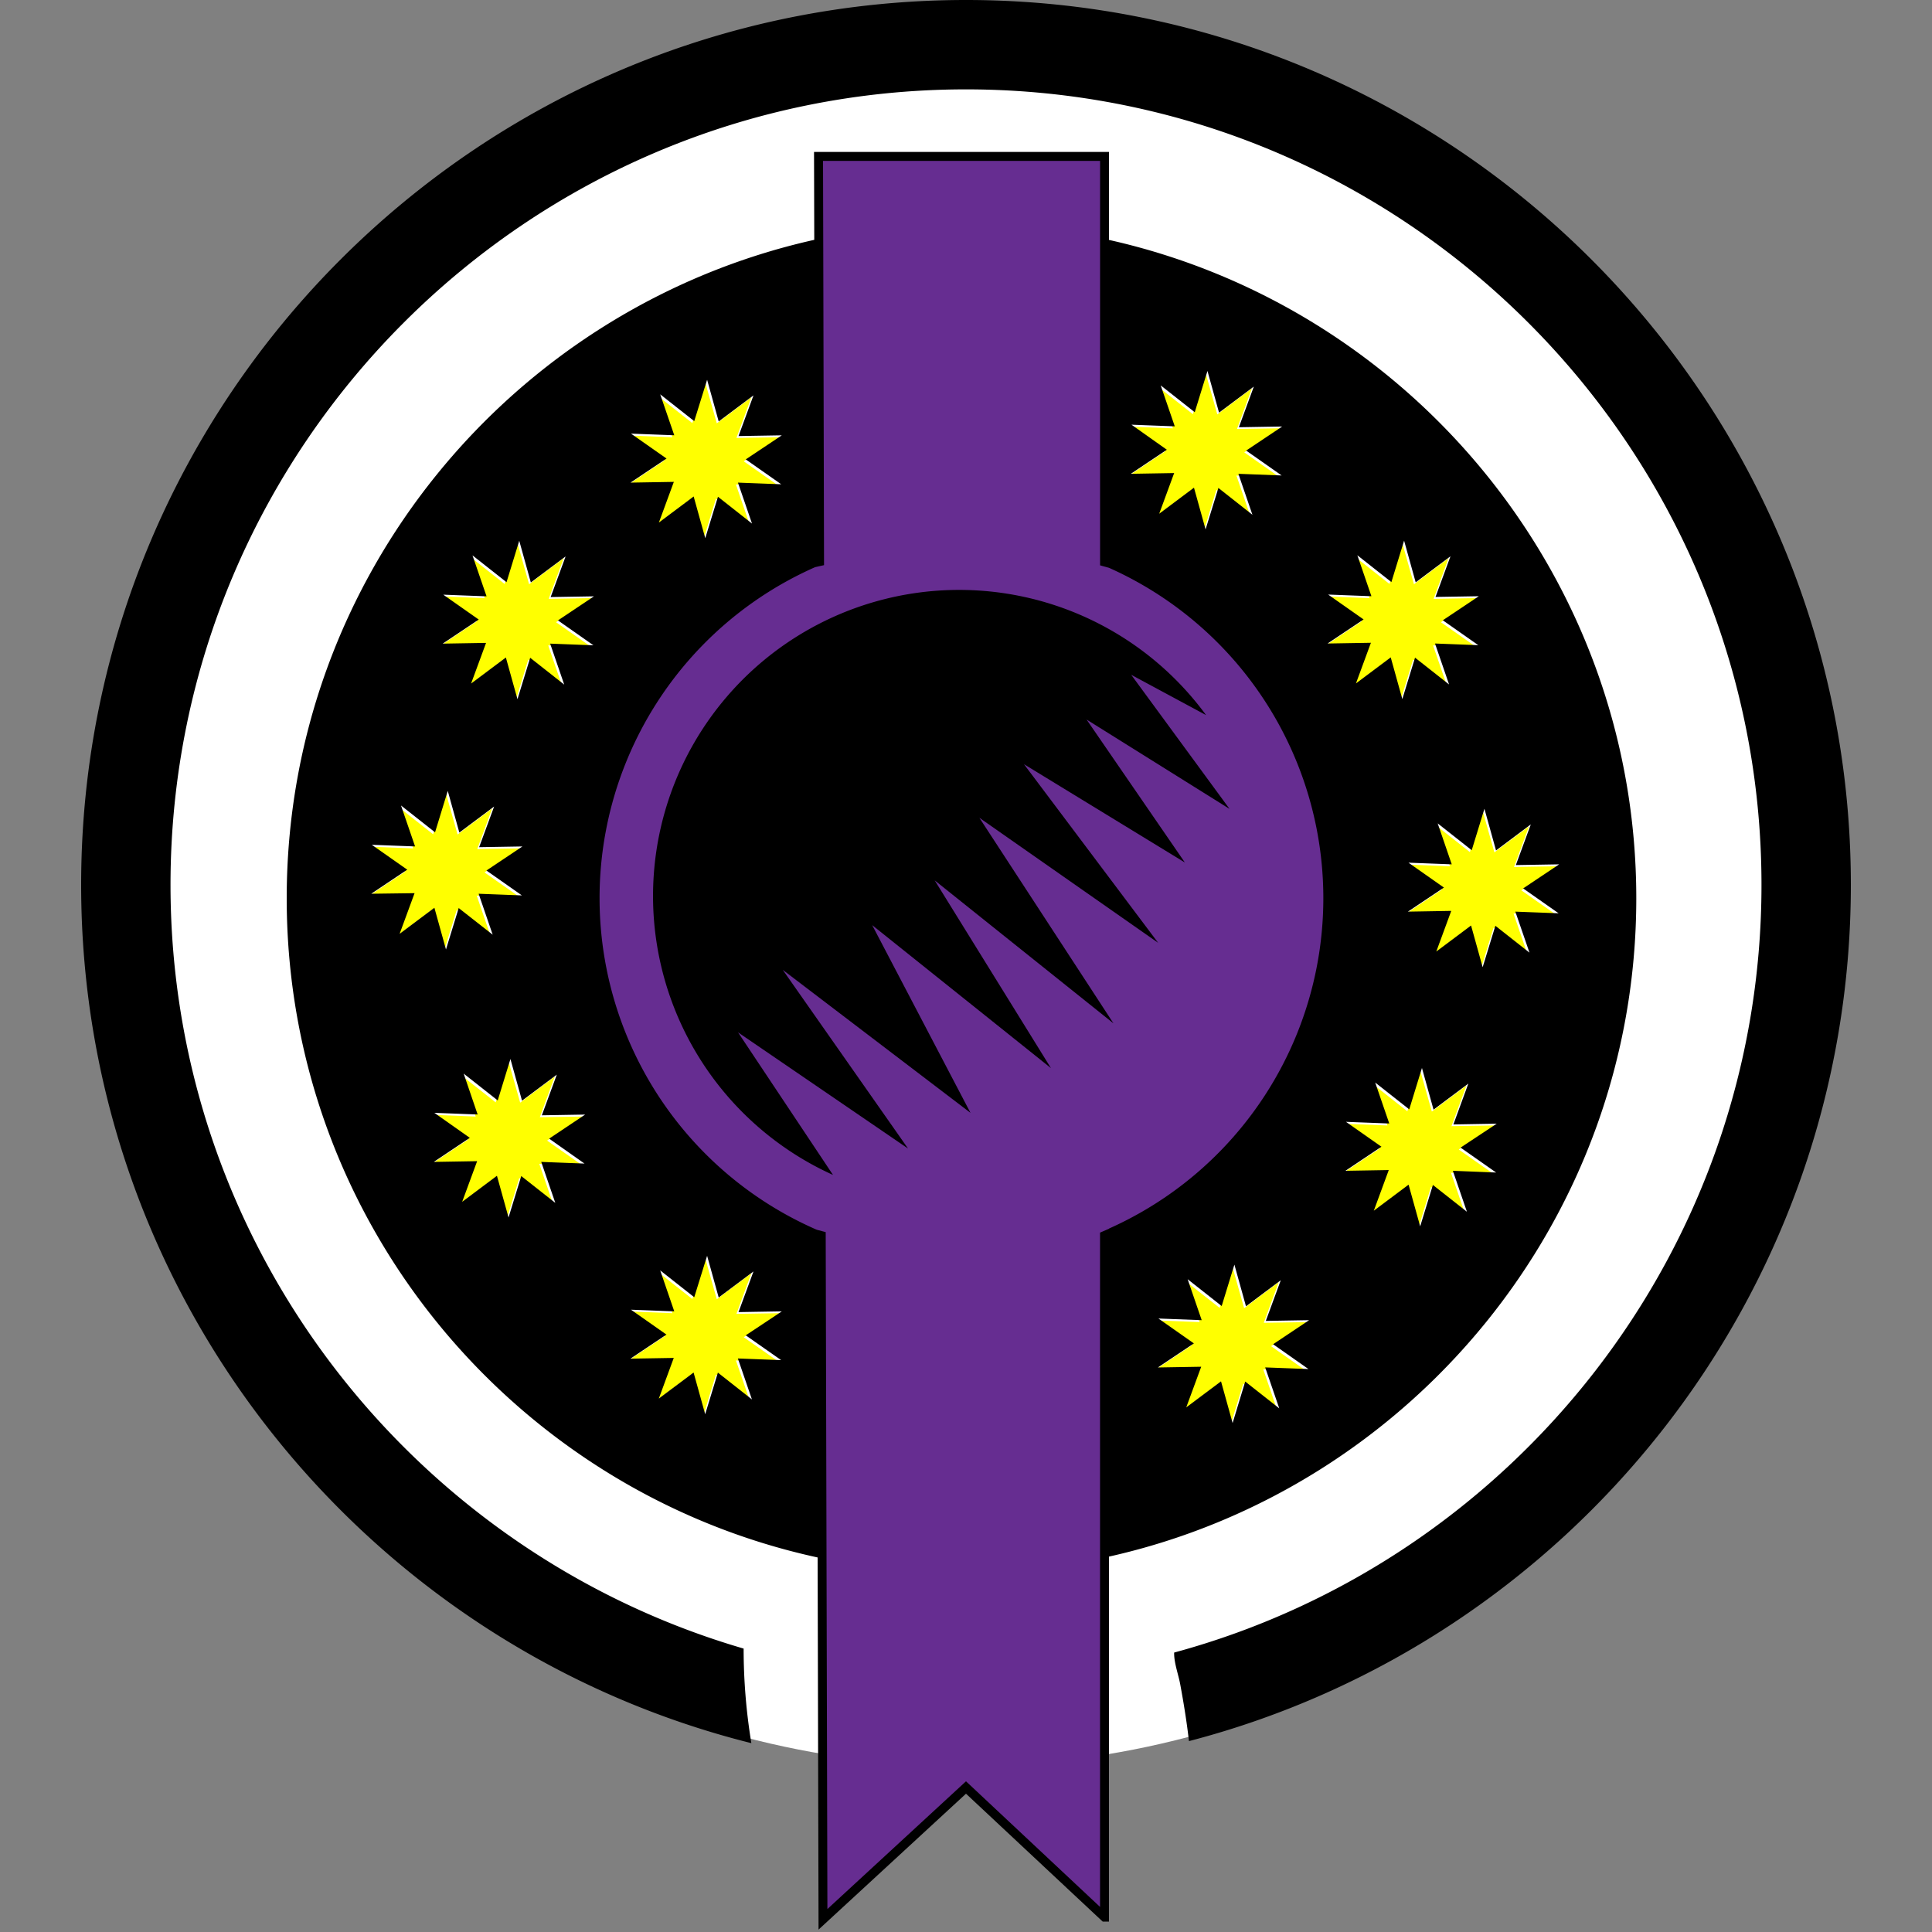 <svg xmlns="http://www.w3.org/2000/svg" viewBox="0 0 500 500"><rect x="0" y="0" width="500" height="500" fill="#808080" stroke="none"/><defs><style>.cls-1{fill:#fff;}.cls-2{fill:#ff0;}.cls-3{fill:#662d91;}</style></defs><title>dark-age_COLOR</title><g id="n3"><circle class="cls-1" cx="250" cy="232" r="225"/></g><g id="n2"><polygon class="cls-2" points="292.34 110.41 303.54 110.85 299.9 100.24 308.71 107.18 311.99 96.46 315.04 107.25 324 100.51 320.13 111.03 331.33 110.84 322.02 117.08 331.19 123.52 319.99 123.08 323.63 133.68 314.82 126.75 311.54 137.46 308.49 126.68 299.53 133.41 303.4 122.9 292.2 123.08 301.51 116.85 292.34 110.41"/><polygon class="cls-2" points="162.8 112.72 174 113.16 170.36 102.56 179.17 109.49 182.46 98.78 185.51 109.56 194.46 102.83 190.59 113.34 201.8 113.16 192.48 119.39 201.66 125.83 190.46 125.39 194.1 136 185.29 129.06 182 139.78 178.95 128.99 170 135.73 173.87 125.21 162.66 125.39 171.98 119.16 162.8 112.72"/><polygon class="cls-2" points="95.58 231.8 104.9 225.57 95.72 219.13 106.92 219.56 103.28 208.96 112.09 215.9 115.38 205.18 118.42 215.97 127.38 209.23 123.51 219.75 134.72 219.56 125.4 225.79 134.58 232.23 123.38 231.8 127.02 242.4 118.21 235.46 114.92 246.18 111.87 235.39 102.91 242.13 106.79 231.61 95.58 231.8"/><polygon class="cls-2" points="150.77 301.63 139.57 301.19 143.21 311.79 134.4 304.86 131.11 315.57 128.06 304.79 119.11 311.53 122.98 301.01 111.77 301.19 121.09 294.96 111.91 288.52 123.11 288.96 119.48 278.36 128.28 285.29 131.57 274.57 134.62 285.36 143.57 278.62 139.7 289.14 150.91 288.96 141.59 295.19 150.77 301.63"/><polygon class="cls-2" points="153.08 167.47 141.88 167.03 145.52 177.63 136.71 170.7 133.43 181.41 130.38 170.63 121.42 177.36 125.29 166.84 114.09 167.03 123.4 160.8 114.23 154.36 125.43 154.79 121.79 144.19 130.59 151.13 133.88 140.41 136.93 151.2 145.89 144.46 142.01 154.98 153.22 154.79 143.91 161.03 153.08 167.47"/><polygon class="cls-2" points="201.66 352.51 190.46 352.08 194.1 362.68 185.29 355.75 182 366.46 178.95 355.68 170 362.41 173.87 351.9 162.66 352.08 171.98 345.85 162.8 339.41 174 339.85 170.36 329.24 179.17 336.18 182.46 325.46 185.51 336.25 194.46 329.51 190.59 340.03 201.8 339.85 192.48 346.08 201.66 352.51"/><polygon class="cls-2" points="338.13 354.83 326.93 354.39 330.57 365 321.76 358.06 318.48 368.78 315.43 357.99 306.47 364.73 310.35 354.21 299.14 354.39 308.45 348.16 299.28 341.72 310.48 342.16 306.84 331.56 315.65 338.49 318.93 327.77 321.98 338.56 330.94 331.82 327.06 342.34 338.27 342.16 328.95 348.39 338.13 354.83"/><polygon class="cls-2" points="343.23 154.36 354.43 154.79 350.79 144.19 359.6 151.13 362.88 140.41 365.93 151.2 374.89 144.46 371.01 154.98 382.22 154.79 372.9 161.03 382.08 167.47 370.88 167.03 374.52 177.63 365.71 170.7 362.43 181.41 359.38 170.63 350.42 177.36 354.29 166.84 343.09 167.03 352.4 160.8 343.23 154.36"/><polygon class="cls-2" points="386.71 303.94 375.51 303.5 379.15 314.11 370.34 307.17 367.05 317.89 364 307.1 355.05 313.84 358.92 303.32 347.71 303.5 357.03 297.27 347.85 290.83 359.06 291.27 355.42 280.67 364.22 287.6 367.51 276.89 370.56 287.67 379.51 280.94 375.64 291.45 386.85 291.27 377.53 297.5 386.71 303.94"/><polygon class="cls-2" points="395.34 247.03 386.53 240.09 383.24 250.81 380.2 240.02 371.24 246.76 375.11 236.24 363.9 236.43 373.22 230.19 364.05 223.75 375.25 224.19 371.61 213.59 380.41 220.52 383.7 209.81 386.75 220.59 395.71 213.85 391.83 224.37 403.04 224.19 393.72 230.42 402.9 236.86 391.7 236.42 395.34 247.03"/></g><g id="n1"><path class="cls-3" d="M287.2,318.49l-2.33,1V494L250,461.55l-36.05,33.06-.45-175.19-2.33-.61A93.79,93.79,0,0,1,154.66,233c0-38.17,23.08-72.06,56.08-86.64l2.32-.52-.27-104.67h72.08V145.81l2.33.64C320,161.09,343,194.9,343,233A93.77,93.77,0,0,1,287.2,318.49Z"/></g><g id="Base"><path d="M250,0C123.73,0,21,102.73,21,229c0,107.11,73.94,197.24,173.45,222.13a150.94,150.94,0,0,1-2-24.48C106.83,401.68,44.13,322.53,44.13,229,44.13,115.48,136.48,23.13,250,23.13S455.87,115.48,455.87,229c0,94.9-64.56,175-152,198.68-.08,2.56,1.12,5.74,1.57,8.22.9,4.86,1.7,9.77,2.26,14.7C406.1,425,479,335.36,479,229,479,102.73,376.27,0,250,0Z"/><path d="M287,62.09V39.32H210.67l.06,22.75C132.71,79.52,74.2,149.27,74.2,232.47,74.2,316,133.14,386,211.6,403.07l.24,96.31L250,464.21,285.05,497l.34.31H287V402.85c78-17.46,136.47-87.2,136.47-170.38S365,79.55,287,62.09Zm5.83,47.82,11.2.43-3.64-10.6,8.81,6.94L312.49,96l3,10.79,9-6.74-3.87,10.52,11.21-.19-9.32,6.23,9.18,6.44-11.2-.43,3.64,10.6-8.81-6.94L312,137l-3-10.79-9,6.74,3.87-10.52-11.21.19,9.32-6.23ZM163.3,112.22l11.2.43-3.64-10.6,8.81,6.94L183,98.28l3,10.79,9-6.74-3.87,10.52,11.21-.19L193,118.89l9.18,6.44-11.2-.43,3.64,10.6-8.81-6.94-3.29,10.72-3-10.79-9,6.74,3.87-10.52-11.21.19,9.32-6.23ZM96.08,231.3l9.32-6.23-9.18-6.44,11.2.43-3.64-10.6,8.81,6.94,3.29-10.72,3,10.79,9-6.74L124,219.25l11.21-.19-9.32,6.23,9.18,6.44-11.2-.43,3.64,10.6L118.71,235l-3.29,10.72-3-10.79-9,6.74,3.87-10.52Zm55.19,69.83-11.2-.43,3.64,10.6-8.81-6.94-3.29,10.72-3-10.79-9,6.74,3.87-10.52-11.21.19,9.32-6.23L112.41,288l11.2.43L120,277.85l8.81,6.94,3.29-10.72,3,10.79,9-6.74-3.87,10.52,11.21-.19-9.32,6.23ZM153.58,167l-11.2-.43,3.64,10.6-8.81-6.94-3.29,10.72-3-10.79-9,6.74,3.87-10.52-11.21.19,9.32-6.23-9.18-6.44,11.2.43-3.64-10.6,8.81,6.94,3.29-10.72,3,10.79,9-6.74-3.87,10.52,11.21-.19-9.32,6.23ZM202.16,352l-11.2-.43,3.64,10.6-8.81-6.94L182.5,366l-3-10.79-9,6.74,3.87-10.52-11.21.19,9.32-6.23-9.18-6.44,11.2.43-3.64-10.6,8.81,6.94L183,325l3,10.79,9-6.74-3.87,10.52,11.21-.19L193,345.58Zm136.47,2.31-11.2-.43,3.64,10.6-8.81-6.94L319,368.28l-3-10.79-9,6.74,3.87-10.52-11.21.19,9.32-6.23-9.18-6.44,11.2.43-3.64-10.6,8.81,6.94,3.29-10.72,3,10.79,9-6.74-3.87,10.52,11.21-.19-9.32,6.23ZM287,318l-2.31,1V493.51L250,461l-35.87,33.06-.44-175.19-2.31-.61a93.64,93.64,0,0,1-.43-171.48l2.31-.52L213,41.64h71.7V146.31l2.31.64a93.63,93.63,0,0,1,0,171Zm56.72-164.13,11.2.43-3.64-10.6,8.81,6.94,3.29-10.72,3,10.79,9-6.74-3.87,10.52,11.21-.19-9.32,6.23,9.18,6.44-11.2-.43,3.64,10.6-8.81-6.94-3.29,10.72-3-10.79-9,6.74,3.87-10.52-11.21.19,9.32-6.23Zm43.48,149.58L376,303l3.64,10.6-8.81-6.94-3.29,10.72-3-10.79-9,6.74,3.87-10.52-11.21.19,9.32-6.23-9.18-6.44,11.2.43-3.64-10.6,8.81,6.94L368,276.39l3,10.79,9-6.74L376.14,291l11.21-.19L378,297Zm8.63-56.91L387,239.59l-3.29,10.72-3-10.79-9,6.74,3.87-10.52-11.21.19,9.32-6.23-9.18-6.44,11.2.43-3.64-10.6,8.81,6.94,3.29-10.72,3,10.79,9-6.74-3.87,10.52,11.21-.19-9.32,6.23,9.18,6.44-11.2-.43Z"/><path d="M191,267.17,235,297.24,202.58,251l48.58,37-25.44-48.58,46.26,37L241.9,227.84l46.26,37-34.7-53.2L299.73,244,265,197.77l41.64,25.44-25.44-37,37,23.13-25.44-34.7,19.37,10.43a79.22,79.22,0,1,0-96.55,119Z"/></g></svg>